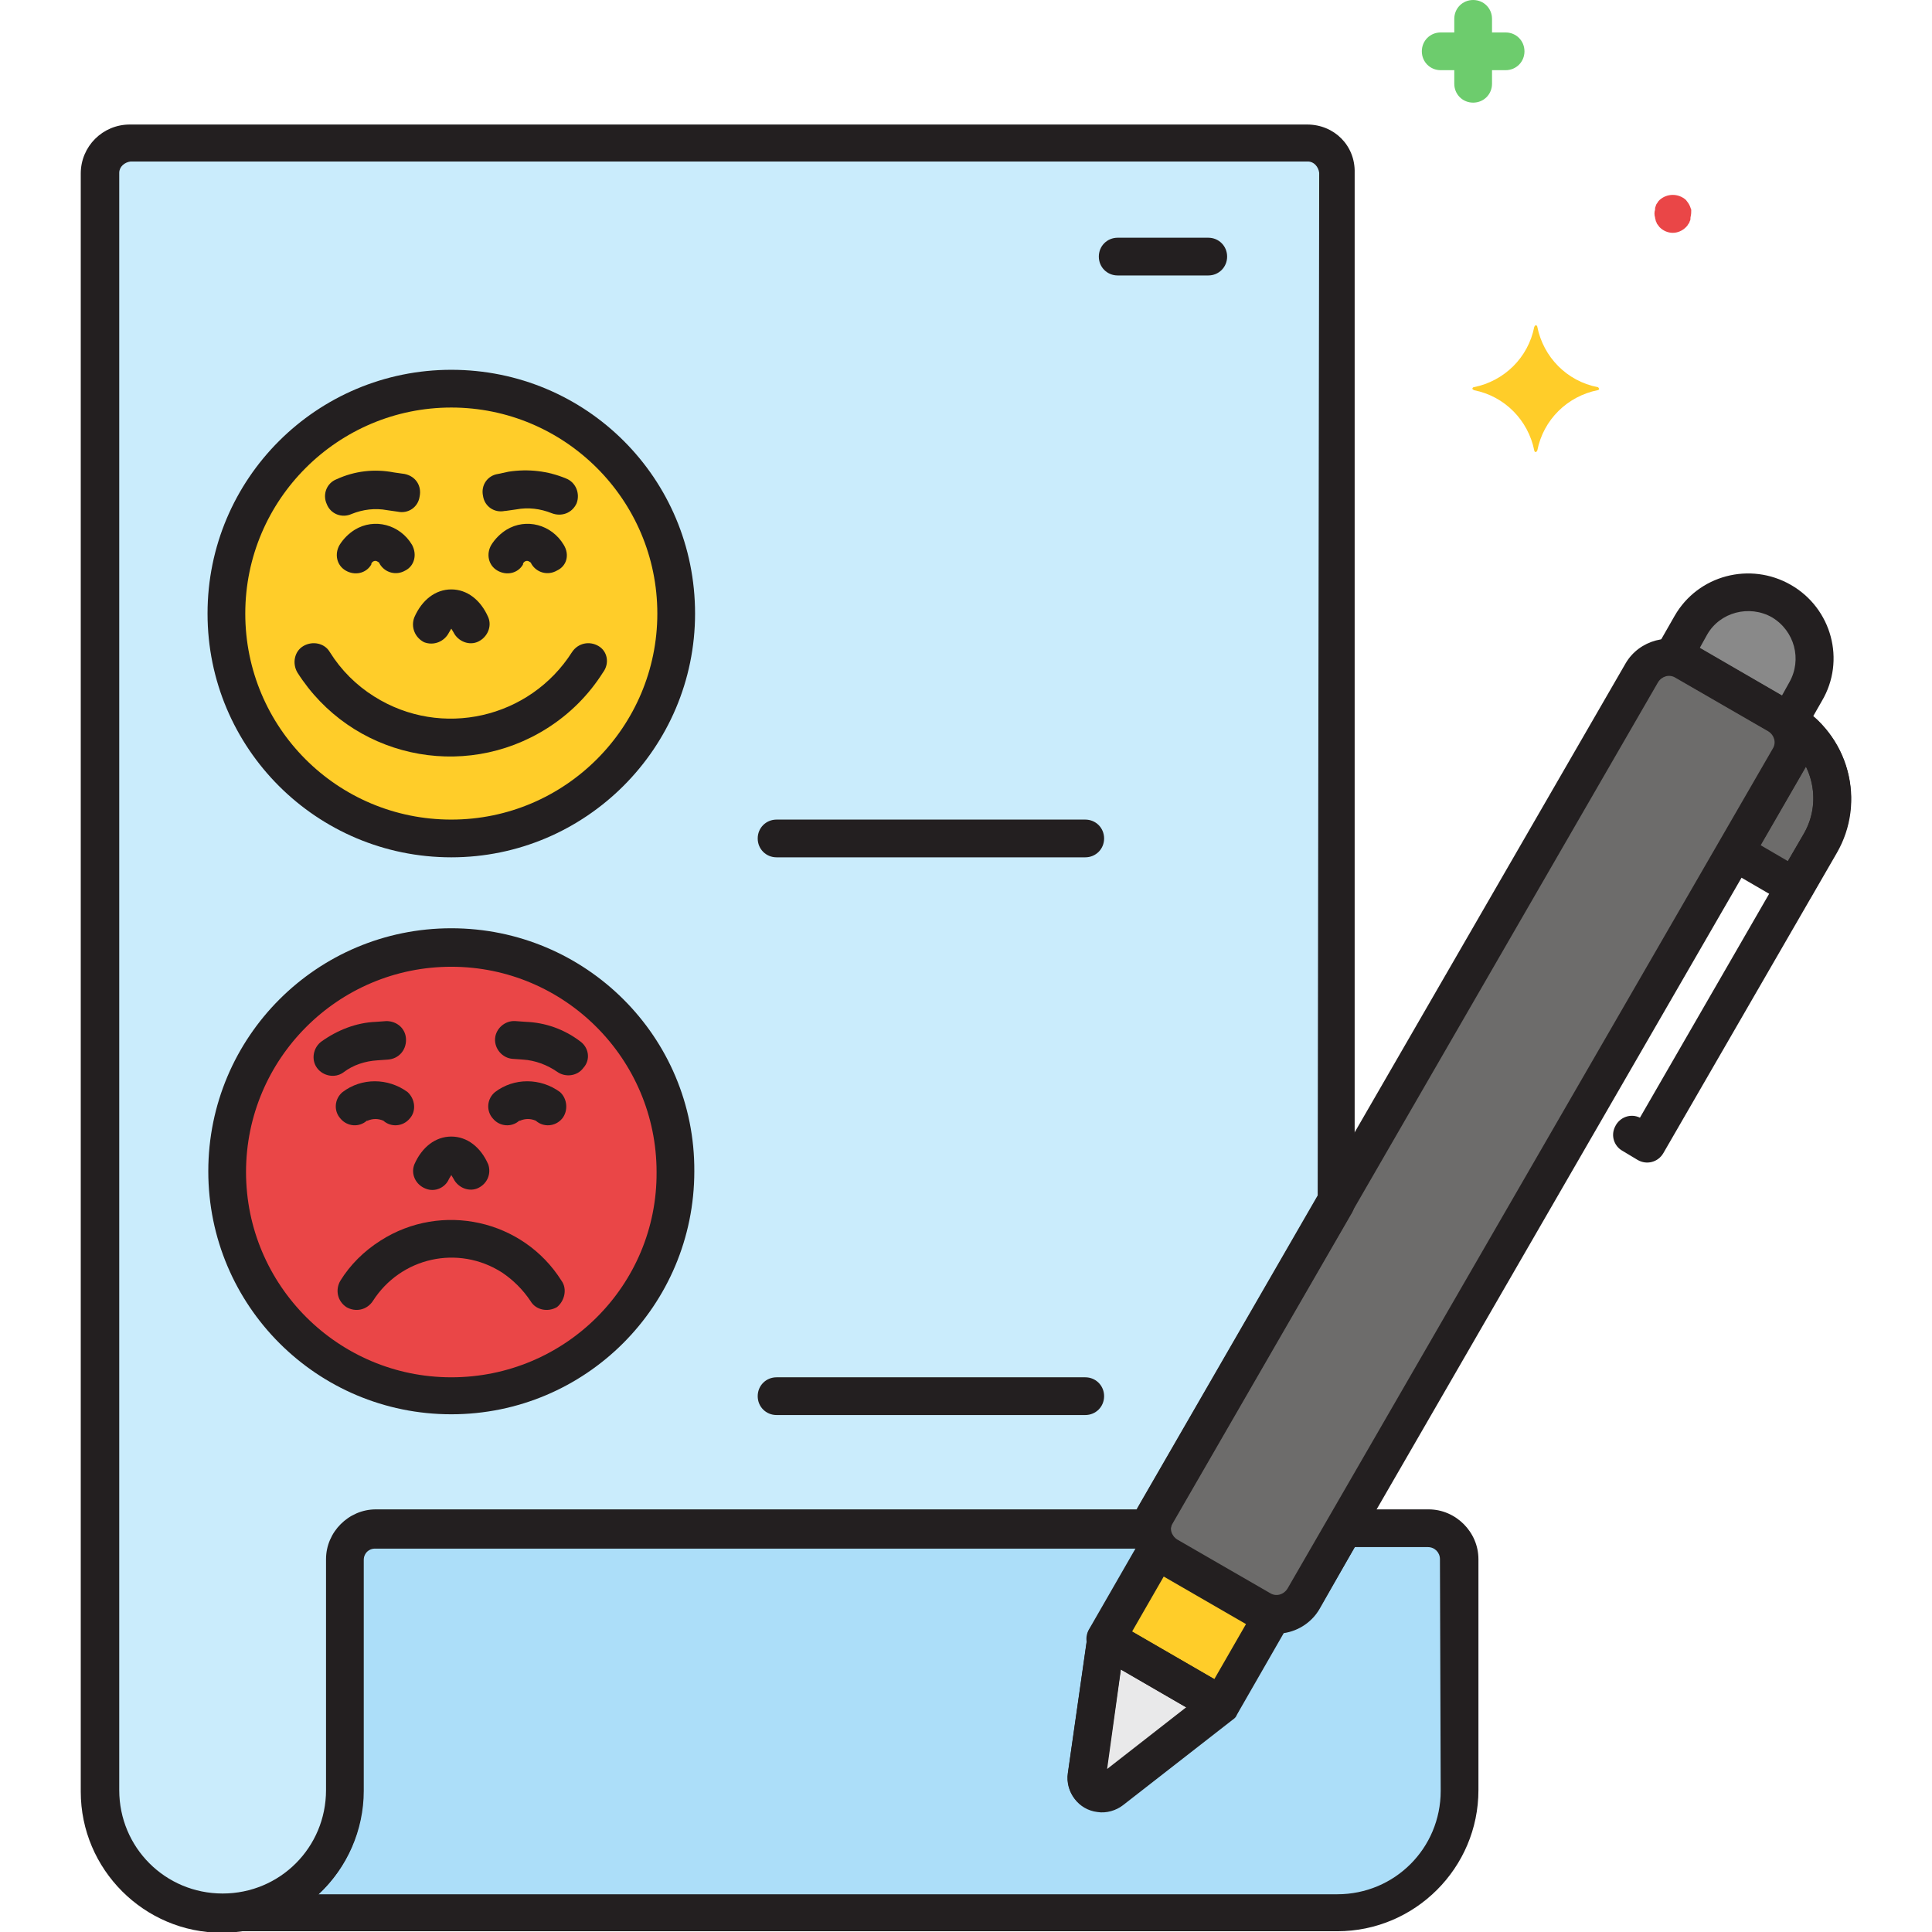 <?xml version="1.0" encoding="utf-8"?>
<!-- Generator: Adobe Illustrator 21.0.0, SVG Export Plug-In . SVG Version: 6.00 Build 0)  -->
<svg version="1.1" id="Layer_1" xmlns="http://www.w3.org/2000/svg" xmlns:xlink="http://www.w3.org/1999/xlink" x="0px" y="0px"
	 viewBox="0 0 256 256" style="enable-background:new 0 0 256 256;" xml:space="preserve">
<style type="text/css">
	.st0{fill:#6D6C6B;}
	.st1{fill:#E9E9EA;}
	.st2{fill:#ACDEF9;}
	.st3{fill:#231F20;}
	.st4{fill:#FFCD29;}
	.st5{fill:#898989;}
	.st6{fill:#CAECFC;}
	.st7{fill:#EA4647;}
	.st8{fill:#6DCC6D;}
</style>
<g id="Layer_21">
	<path class="st0" d="M239,97.1l-9.1,15.8l7.9,4.6l3.3-5.8C243.9,107,243,100.9,239,97.1z"/>
	<path class="st1" d="M146.6,217.1l-2.6,18.2c-0.2,1.1,0.6,2.2,1.7,2.3c0.6,0.1,1.1-0.1,1.5-0.4l14.5-11.3L146.6,217.1z"/>
	<path class="st2" d="M189.3,202.5h-11.1l-5.4,9.3c-0.8,1.4-2.4,2.3-4.1,2.1h0l-6.9,12l-14.5,11.3c-0.9,0.7-2.2,0.5-2.9-0.4
		c-0.3-0.4-0.5-1-0.4-1.5l2.6-18.2l6.9-12l0,0c-0.5-0.7-0.8-1.7-0.8-2.6H49.8c-2.3,0-4.1,1.8-4.1,4.1v30.6c0,9-7.3,16.2-16.2,16.2
		c0,0,0,0,0,0h147.7c9,0,16.2-7.3,16.2-16.2c0,0,0,0,0,0v-30.6C193.4,204.4,191.5,202.5,189.3,202.5z"/>
	<path class="st3" d="M189.3,200h-11.1c-0.9,0-1.7,0.5-2.2,1.2l-5.4,9.3c-0.3,0.6-1,0.9-1.7,0.8h0c-1.1-0.1-2.1,0.5-2.5,1.5
		l-6.5,11.3l-13.2,10.3l2.3-16.6l6.5-11.3c0.6-0.9,0.6-2,0-2.9l0,0c-0.2-0.3-0.3-0.7-0.3-1c0-1.4-1.1-2.5-2.4-2.6c0,0,0,0-0.1,0
		H49.8c-3.6,0-6.6,3-6.6,6.6v30.6c0,7.6-6.2,13.7-13.7,13.7c-1.4,0-2.5,1.1-2.5,2.5s1.1,2.5,2.5,2.5h147.7
		c10.3,0,18.7-8.4,18.7-18.7v-30.6C195.9,203,192.9,200,189.3,200z M190.9,237.3c0,7.6-6.1,13.7-13.7,13.7h-135
		c3.8-3.5,6-8.5,6-13.7v-30.6c0-0.9,0.7-1.6,1.6-1.6h100.8l0,0l-6.2,10.8c-0.2,0.3-0.3,0.6-0.3,0.9l-2.6,18.2
		c-0.3,2.5,1.4,4.8,3.9,5.1c1.2,0.2,2.5-0.2,3.4-0.9l14.5-11.3c0.3-0.2,0.5-0.4,0.6-0.7l6.2-10.8c2-0.3,3.8-1.5,4.8-3.3l4.6-8.1h9.7
		c0.9,0,1.6,0.7,1.6,1.6L190.9,237.3z"/>
	<path class="st4" d="M167.1,213.4l-12.3-7.1c-0.5-0.3-0.9-0.7-1.3-1.1l-6.9,12l15.2,8.8l6.9-12
		C168.1,213.8,167.6,213.7,167.1,213.4z"/>
	<path class="st0" d="M235.6,94.8l-12.3-7.1c-2-1.2-4.6-0.5-5.7,1.5c0,0,0,0,0,0l-64.3,111.3c-1.2,2-0.5,4.6,1.5,5.7c0,0,0,0,0,0
		l12.3,7.1c2,1.2,4.6,0.5,5.7-1.5c0,0,0,0,0,0l64.3-111.3C238.2,98.5,237.6,95.9,235.6,94.8C235.6,94.8,235.6,94.8,235.6,94.8z"/>
	<path class="st5" d="M236.1,79.7c-4.2-2.4-9.6-1-12,3.2c0,0,0,0,0,0l-2.4,4.2c0.6,0.1,1.1,0.2,1.6,0.5l12.3,7.1
		c0.5,0.3,0.9,0.7,1.3,1.1l2.4-4.2C241.7,87.5,240.3,82.1,236.1,79.7z"/>
	<path class="st6" d="M173.2,19h-156c-2.2,0-4,1.8-4,4v214.4c-0.1,9,7.1,16.3,16.1,16.4s16.3-7.1,16.4-16.1c0-0.1,0-0.2,0-0.3v-30.6
		c0-2.3,1.8-4.1,4.1-4.1h102.9c0-0.7,0.2-1.4,0.5-2l23.9-41.4V22.9C177.1,20.7,175.4,19,173.2,19z"/>
	<circle class="st4" cx="59.8" cy="81.3" r="29.8"/>
	<circle class="st7" cx="59.8" cy="155.2" r="29.7"/>
	<path class="st8" d="M199.5,4.3h-1.8V2.5c0-1.4-1.1-2.5-2.5-2.5s-2.5,1.1-2.5,2.5v1.8h-1.8c-1.4,0-2.5,1.1-2.5,2.5
		c0,1.4,1.1,2.5,2.5,2.5h1.8v1.8c0,1.4,1.1,2.5,2.5,2.5s2.5-1.1,2.5-2.5V9.3h1.8c1.4,0,2.5-1.1,2.5-2.5S200.9,4.3,199.5,4.3z"/>
	<path class="st7" d="M224.1,27.8c-0.1-0.3-0.2-0.6-0.4-0.9c-0.1-0.1-0.2-0.3-0.3-0.4c-1-0.9-2.5-0.9-3.5,0
		c-0.1,0.1-0.2,0.2-0.3,0.4c-0.1,0.1-0.2,0.3-0.2,0.4c-0.1,0.2-0.1,0.3-0.1,0.5c-0.1,0.3-0.1,0.7,0,1c0,0.2,0.1,0.3,0.1,0.5
		c0.1,0.1,0.1,0.3,0.2,0.4c0.1,0.1,0.2,0.3,0.3,0.4c1,1,2.5,1,3.5,0c0,0,0,0,0,0c0.1-0.1,0.2-0.2,0.3-0.4c0.1-0.1,0.2-0.3,0.2-0.4
		c0.1-0.1,0.1-0.3,0.1-0.5C224.1,28.4,224.1,28.1,224.1,27.8z"/>
	<path class="st4" d="M211.7,51.3c-4.1-0.8-7.2-4-8-8c0-0.1-0.1-0.2-0.2-0.2c-0.1,0-0.1,0.1-0.2,0.2c-0.8,4.1-4,7.2-8,8
		c-0.1,0-0.2,0.1-0.2,0.2c0,0.1,0.1,0.1,0.2,0.2c4.1,0.8,7.2,4,8,8c0,0.1,0.1,0.2,0.2,0.2c0.1,0,0.1-0.1,0.2-0.2c0.8-4.1,4-7.2,8-8
		c0.1,0,0.2-0.1,0.2-0.2C211.8,51.4,211.8,51.3,211.7,51.3z"/>
	<path class="st3" d="M59.8,49C42,49,27.5,63.4,27.5,81.3s14.5,32.3,32.3,32.3s32.3-14.5,32.3-32.3C92.1,63.4,77.7,49,59.8,49z
		 M59.8,108.6c-15.1,0-27.3-12.2-27.3-27.3S44.8,54,59.8,54s27.3,12.2,27.3,27.3c0,0,0,0,0,0C87.1,96.3,74.9,108.6,59.8,108.6
		L59.8,108.6z"/>
	<path class="st3" d="M79.3,85.6c-1.2-0.7-2.7-0.4-3.5,0.8c-5.6,8.8-17.3,11.5-26.2,5.9c-2.4-1.5-4.4-3.5-5.9-5.9
		c-0.7-1.2-2.3-1.5-3.5-0.8c-1.2,0.7-1.5,2.3-0.8,3.5c7.1,11.2,21.9,14.5,33.1,7.4c3-1.9,5.5-4.4,7.4-7.4
		C80.8,87.9,80.5,86.3,79.3,85.6z"/>
	<path class="st3" d="M75,63.4c-2.4-1-5-1.3-7.6-0.9L66,62.8c-1.4,0.2-2.3,1.5-2,2.9c0.2,1.4,1.5,2.3,2.9,2c0,0,0,0,0.1,0l1.4-0.2
		c1.6-0.3,3.2-0.1,4.7,0.5c1.3,0.5,2.7,0,3.3-1.3C76.9,65.4,76.3,63.9,75,63.4L75,63.4z"/>
	<path class="st3" d="M53.6,62.8l-1.4-0.2c-2.6-0.5-5.2-0.2-7.6,0.9c-1.3,0.5-1.9,2-1.3,3.3c0.5,1.3,2,1.9,3.3,1.3
		c1.5-0.6,3.1-0.8,4.7-0.5l1.4,0.2c1.4,0.3,2.7-0.6,2.9-2C55.9,64.4,55.1,63.1,53.6,62.8C53.7,62.8,53.7,62.8,53.6,62.8L53.6,62.8z"
		/>
	<path class="st3" d="M64.7,81.8c-1-2.3-2.8-3.7-4.9-3.7s-3.9,1.4-4.9,3.7c-0.5,1.3,0.1,2.7,1.3,3.3c1.3,0.5,2.7-0.1,3.3-1.3
		c0.1-0.2,0.2-0.3,0.3-0.5c0.1,0.2,0.2,0.3,0.3,0.5c0.6,1.2,2.1,1.8,3.3,1.2C64.6,84.4,65.2,83,64.7,81.8L64.7,81.8z"/>
	<path class="st3" d="M74.7,72.2c-1.6-2.7-5-3.6-7.6-2c-0.8,0.5-1.5,1.2-2,2c-0.7,1.2-0.4,2.7,0.8,3.4c1.2,0.7,2.7,0.4,3.4-0.8
		c0,0,0,0,0-0.1c0.1-0.3,0.5-0.5,0.8-0.3c0.2,0.1,0.3,0.2,0.3,0.3c0.7,1.2,2.2,1.6,3.4,0.9C75.1,75,75.5,73.5,74.7,72.2
		C74.8,72.2,74.8,72.2,74.7,72.2L74.7,72.2z"/>
	<path class="st3" d="M54.6,72.2c-1.6-2.7-5-3.6-7.6-2c-0.8,0.5-1.5,1.2-2,2c-0.7,1.2-0.4,2.7,0.8,3.4c1.2,0.7,2.7,0.4,3.4-0.8
		c0,0,0,0,0-0.1c0.1-0.3,0.5-0.5,0.8-0.3c0.2,0.1,0.3,0.2,0.3,0.3c0.7,1.2,2.2,1.6,3.4,0.9C54.9,75,55.3,73.5,54.6,72.2
		C54.6,72.2,54.6,72.2,54.6,72.2L54.6,72.2z"/>
	<path class="st3" d="M74.4,169.7c-5.1-8.1-15.9-10.5-24-5.3c-2.2,1.4-4,3.2-5.3,5.3c-0.7,1.2-0.4,2.7,0.8,3.5
		c1.2,0.7,2.7,0.4,3.5-0.8l0,0c3.7-5.8,11.3-7.5,17.1-3.8c1.5,1,2.8,2.3,3.8,3.8c0.7,1.2,2.3,1.5,3.5,0.8
		C74.8,172.4,75.2,170.8,74.4,169.7z"/>
	<path class="st3" d="M64.7,154.3c-1-2.3-2.8-3.7-4.9-3.7s-3.9,1.4-4.9,3.7c-0.5,1.3,0.2,2.7,1.5,3.2c1.2,0.5,2.6-0.1,3.1-1.3
		c0.1-0.2,0.2-0.3,0.3-0.5c0.1,0.2,0.2,0.3,0.3,0.5c0.6,1.2,2.1,1.8,3.3,1.2C64.6,156.8,65.1,155.5,64.7,154.3L64.7,154.3z"/>
	<path class="st3" d="M74.2,144.7c-2.6-1.9-6.1-1.9-8.6,0c-1.1,0.9-1.2,2.5-0.3,3.5c0.9,1.1,2.5,1.2,3.5,0.3c0,0,0,0,0.1,0
		c0.7-0.3,1.4-0.3,2.1,0c1,0.9,2.6,0.8,3.5-0.3C75.3,147.2,75.2,145.6,74.2,144.7L74.2,144.7z"/>
	<path class="st3" d="M54,144.7c-2.6-1.9-6.1-1.9-8.6,0c-1.1,0.9-1.2,2.5-0.3,3.5c0.9,1.1,2.5,1.2,3.5,0.3c0,0,0,0,0.1,0
		c0.7-0.3,1.4-0.3,2.1,0c1,0.9,2.6,0.8,3.5-0.3C55.2,147.2,55,145.6,54,144.7L54,144.7L54,144.7z"/>
	<path class="st3" d="M76.9,138c-2.1-1.6-4.6-2.5-7.2-2.6l-1.4-0.1c-1.4-0.1-2.6,1-2.7,2.3c-0.1,1.4,1,2.6,2.3,2.7c0,0,0,0,0,0
		l1.4,0.1c1.6,0.1,3.2,0.7,4.5,1.6c1.1,0.8,2.7,0.6,3.5-0.5C78.3,140.4,78,138.8,76.9,138z"/>
	<path class="st3" d="M51.2,135.3l-1.4,0.1c-2.6,0.1-5.1,1.1-7.2,2.6c-1.1,0.8-1.4,2.4-0.6,3.5s2.4,1.4,3.5,0.6c0,0,0,0,0,0
		c1.3-1,2.9-1.5,4.5-1.6l1.4-0.1c1.4-0.1,2.4-1.2,2.4-2.6C53.8,136.3,52.6,135.3,51.2,135.3C51.2,135.3,51.2,135.3,51.2,135.3
		L51.2,135.3z"/>
	<path class="st3" d="M59.8,123c-17.8,0-32.2,14.4-32.2,32.2s14.4,32.2,32.2,32.2s32.2-14.4,32.2-32.2l0,0
		C92.1,137.4,77.6,123,59.8,123z M59.8,182.5c-15,0-27.2-12.2-27.2-27.2c0-15,12.2-27.2,27.2-27.2c15,0,27.2,12.2,27.2,27.2l0,0
		C87.1,170.3,74.9,182.5,59.8,182.5z"/>
	<path class="st3" d="M163,223.7l-15.2-8.8c-1.2-0.7-2.7-0.3-3.4,0.9c-0.2,0.3-0.3,0.6-0.3,0.9l-2.6,18.2c-0.4,2.5,1.4,4.8,3.9,5.1
		c1.2,0.2,2.5-0.2,3.4-0.9l14.5-11.3c1.1-0.9,1.3-2.4,0.4-3.5C163.6,224.1,163.3,223.9,163,223.7L163,223.7z M146.6,234.6l1.9-13.4
		l8.8,5.1L146.6,234.6z"/>
	<path class="st3" d="M236.8,92.6l-12.3-7.1c-3.2-1.8-7.3-0.7-9.1,2.4l-64.3,111.3c-1.8,3.2-0.8,7.3,2.4,9.1c0,0,0,0,0,0l12.3,7.1
		l0,0c3.2,1.8,7.3,0.7,9.1-2.4l64.3-111.3C241.1,98.5,240,94.5,236.8,92.6z M234.9,99.2l-64.3,111.3c-0.5,0.8-1.5,1.1-2.3,0.6l0,0
		l-12.3-7.1c-0.8-0.5-1.1-1.5-0.6-2.3c0,0,0,0,0,0l64.3-111.3c0.5-0.8,1.5-1.1,2.3-0.6c0,0,0,0,0,0l12.3,7.1
		C235.1,97.4,235.4,98.4,234.9,99.2L234.9,99.2z"/>
	<path class="st3" d="M237.3,77.5c-5.4-3.1-12.3-1.3-15.4,4.1l-2.4,4.2c-0.7,1.2-0.3,2.7,0.9,3.4c0.3,0.2,0.6,0.3,1,0.3
		c0.2,0,0.5,0.1,0.7,0.2l12.3,7.1c0.2,0.1,0.4,0.3,0.5,0.5c0.5,0.6,1.2,1,2,1c0,0,0.1,0,0.1,0c0.8,0,1.6-0.5,2-1.2l2.4-4.2
		C244.6,87.5,242.7,80.6,237.3,77.5z M237.1,90.4l-1,1.8l-10.9-6.3l1-1.8c1.7-3,5.6-4,8.6-2.3C237.8,83.6,238.8,87.4,237.1,90.4
		L237.1,90.4L237.1,90.4z"/>
	<path class="st3" d="M244.8,102.1c-1-3.7-3.4-6.8-6.7-8.8l-15-8.7c-1.2-0.7-2.7-0.3-3.4,0.9c-0.7,1.2-0.3,2.7,0.9,3.4l15,8.7
		c4.5,2.6,6,8.4,3.4,12.9l-21.7,37.6c-1.2-0.6-2.7-0.1-3.3,1.2c-0.6,1.2-0.1,2.6,1,3.2l2,1.2c1.2,0.7,2.7,0.3,3.4-0.9l23-39.8
		C245.3,109.7,245.8,105.8,244.8,102.1z"/>
	<path class="st3" d="M240.7,95.3c-1-0.9-2.6-0.9-3.5,0.1c-0.1,0.1-0.2,0.3-0.3,0.5l-9.1,15.8c-0.7,1.2-0.3,2.7,0.9,3.4l7.9,4.6
		c1.2,0.7,2.7,0.3,3.4-0.9l3.3-5.8C246.7,107.2,245.6,99.9,240.7,95.3z M239,110.5l-2.1,3.6l-3.6-2.1l6-10.4
		C240.7,104.5,240.6,107.8,239,110.5L239,110.5z"/>
	<path class="st3" d="M173.2,16.5h-156c-3.6,0-6.5,2.9-6.5,6.5v214.4c0,10.3,8.4,18.7,18.7,18.7s18.7-8.4,18.7-18.7l0,0v-30.6
		c0-0.9,0.7-1.6,1.6-1.6h102.9c1.4,0,2.5-1.1,2.5-2.4c0-0.3,0.1-0.6,0.2-0.8l23.9-41.4c0.2-0.4,0.3-0.8,0.3-1.2V22.9
		C179.6,19.3,176.8,16.5,173.2,16.5z M174.6,158.4l-23.6,40.9c-0.1,0.2-0.3,0.5-0.4,0.7H49.8c-3.6,0-6.6,3-6.6,6.6v30.6
		c0,7.6-6.1,13.7-13.7,13.7s-13.7-6.1-13.7-13.7V22.9c0-0.8,0.7-1.4,1.5-1.5h156c0.8,0,1.4,0.7,1.5,1.5L174.6,158.4z"/>
	<path class="st3" d="M170.9,212.8c-0.4-0.8-1.1-1.3-2-1.4c-0.2,0-0.5-0.1-0.7-0.2l0,0l-12.3-7.1c-0.2-0.1-0.4-0.3-0.5-0.5
		c-0.8-1.1-2.4-1.4-3.5-0.5c-0.3,0.2-0.5,0.5-0.7,0.8l-6.9,12c-0.7,1.2-0.3,2.7,0.9,3.4l15.2,8.8c1.2,0.7,2.7,0.3,3.4-0.9l6.9-12
		C171.3,214.4,171.3,213.5,170.9,212.8z M160.9,222.5l-10.9-6.3l4.2-7.3l10.9,6.3L160.9,222.5z"/>
	<path class="st3" d="M160.1,31.5h-12c-1.4,0-2.5,1.1-2.5,2.5s1.1,2.5,2.5,2.5h12c1.4,0,2.5-1.1,2.5-2.5S161.5,31.5,160.1,31.5z"/>
	<path class="st3" d="M143.8,182.5h-40.9c-1.4,0-2.5,1.1-2.5,2.5s1.1,2.5,2.5,2.5h40.9c1.4,0,2.5-1.1,2.5-2.5
		S145.2,182.5,143.8,182.5z"/>
	<path class="st3" d="M143.8,108.6h-40.9c-1.4,0-2.5,1.1-2.5,2.5s1.1,2.5,2.5,2.5h40.9c1.4,0,2.5-1.1,2.5-2.5
		S145.2,108.6,143.8,108.6z"/>
</g>
</svg>
